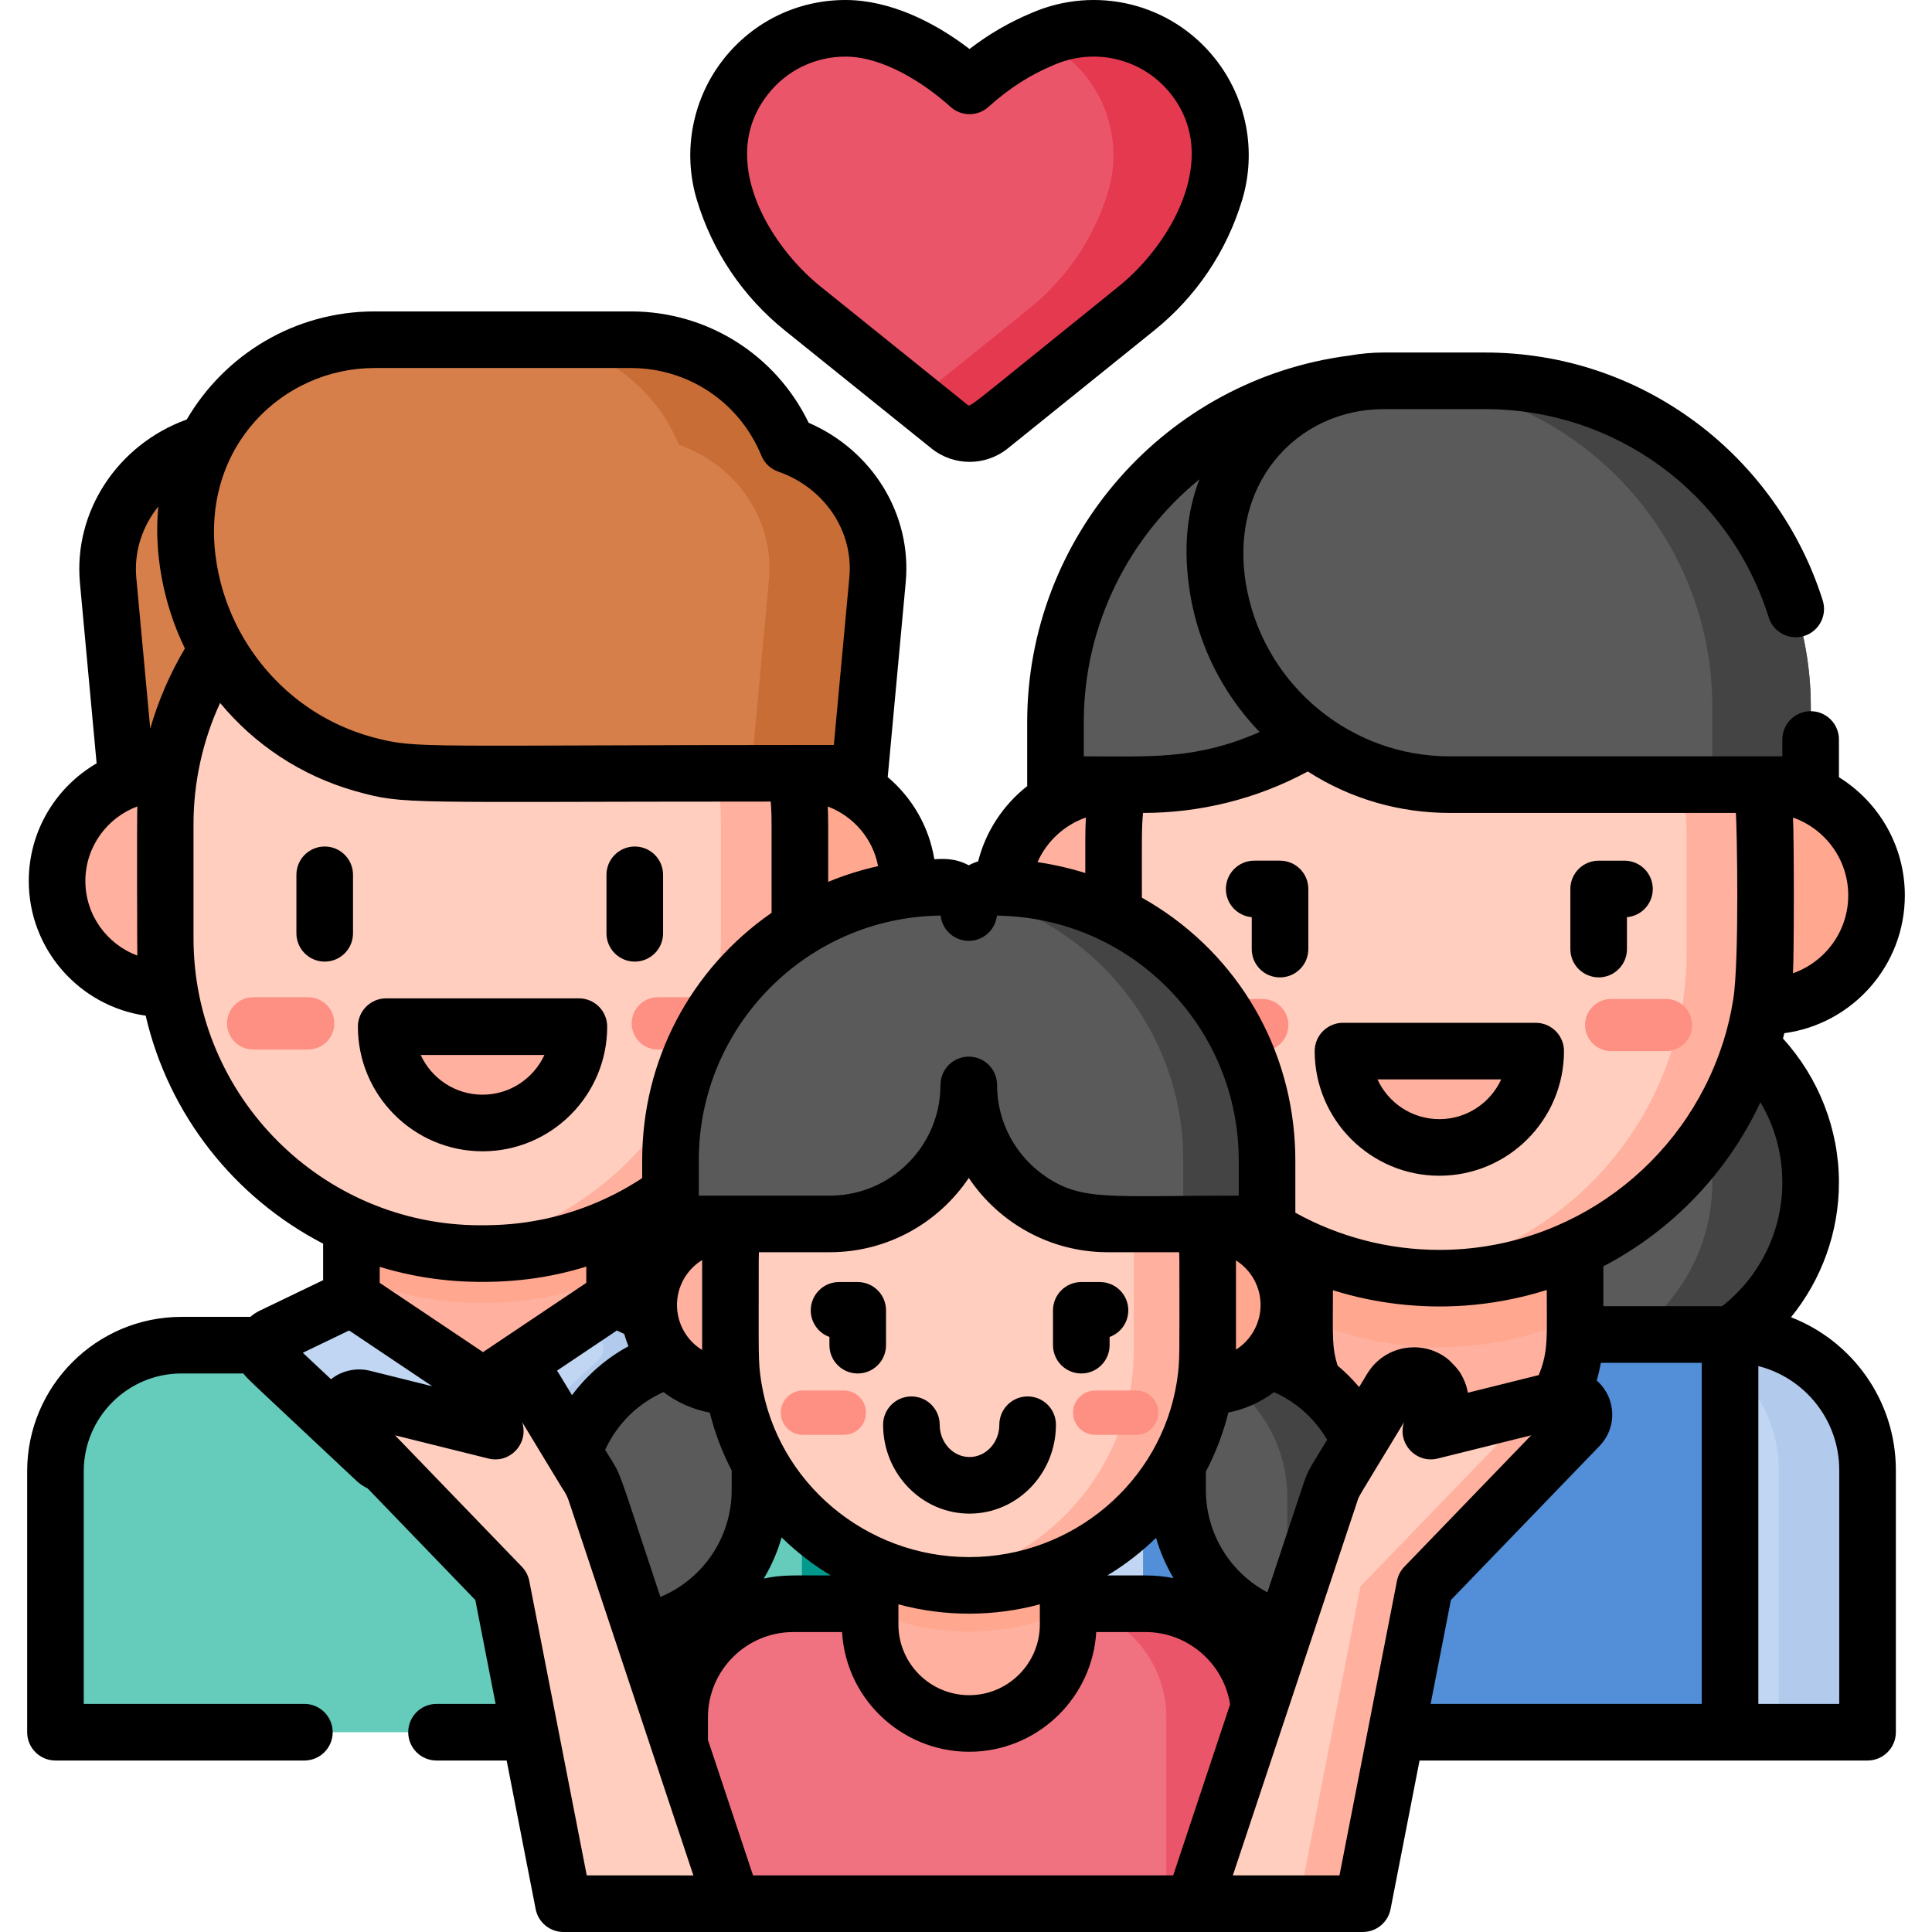 <svg width="100" height="100" viewBox="0 0 100 100" fill="none" xmlns="http://www.w3.org/2000/svg">
<g clip-path="url(#clip0)">
<path d="M21.896 22.646H12.696C8.513 22.646 5.23 26.067 5.597 30.043L7.145 46.794H21.896V22.646Z" fill="#D77F4A"/>
<path d="M40.348 69.625C39.095 69.625 10.865 69.625 9.603 69.625H9.397C5.792 69.625 2.871 72.547 2.871 76.151V89.659H47.131V76.151C47.131 72.78 44.531 69.625 40.348 69.625Z" fill="#65CCBB"/>
<path d="M18.191 69.625C18.236 73.349 21.267 76.354 25.001 76.354C28.735 76.354 31.765 73.349 31.81 69.625H18.191Z" fill="#82AEE3"/>
<path d="M25.001 71.749L18.189 67.181L14.067 69.167C13.609 69.388 13.514 70 13.886 70.349L19.461 75.585C19.729 75.837 20.144 75.848 20.425 75.611L25.001 71.749Z" fill="#C0D6F2"/>
<path d="M25.001 71.749L31.812 67.181L35.935 69.167C36.393 69.388 36.487 70 36.116 70.349L30.541 75.585C30.273 75.837 29.858 75.848 29.577 75.611L25.001 71.749Z" fill="#C0D6F2"/>
<path d="M31.812 53.235H18.189V67.181L25.001 71.749L31.812 67.181V53.235Z" fill="#FFB09E"/>
<path d="M40.348 69.625C40.018 69.625 37.813 69.625 34.725 69.625C38.908 69.625 41.508 72.78 41.508 76.151V89.659H47.131V76.151C47.131 72.78 44.531 69.625 40.348 69.625Z" fill="#01998D"/>
<path d="M35.935 69.167L31.812 67.181L29.675 68.614L30.823 69.167C31.281 69.388 31.376 70 31.005 70.349L27.378 73.755L29.577 75.611C29.858 75.848 30.273 75.837 30.541 75.585L36.116 70.349C36.487 70 36.393 69.388 35.935 69.167Z" fill="#B2CAEC"/>
<path d="M18.189 66.014C20.229 66.93 22.489 67.441 24.869 67.441H25.083C27.482 67.441 29.761 66.923 31.812 65.993V52.724H18.189V66.014Z" fill="#FFA78F"/>
<path d="M16.951 51.177H8.53C5.451 51.177 2.954 48.68 2.954 45.6C2.954 42.52 5.451 40.024 8.53 40.024H16.951V51.177Z" fill="#FFB09E"/>
<path d="M33 40.024H41.411C44.491 40.024 46.987 42.52 46.987 45.6C46.987 48.68 44.491 51.176 41.411 51.176H33V40.024Z" fill="#FFA78F"/>
<path d="M25.084 64.885H24.87C15.857 64.885 8.551 57.579 8.551 48.566V42.634C8.551 33.622 15.857 26.316 24.87 26.316H25.084C34.096 26.316 41.402 33.622 41.402 42.634V48.566C41.402 57.579 34.096 64.885 25.084 64.885Z" fill="#FFCEBF"/>
<path d="M25.084 26.316H24.87C24.214 26.316 23.568 26.355 22.932 26.431C31.031 27.389 37.313 34.277 37.313 42.634V48.566C37.313 56.923 31.031 63.811 22.932 64.77C23.568 64.845 24.214 64.885 24.87 64.885H25.084C34.096 64.885 41.402 57.579 41.402 48.566V42.634C41.402 33.621 34.096 26.316 25.084 26.316Z" fill="#FFB09E"/>
<path d="M36.898 54.322H34.049C33.302 54.322 32.696 53.716 32.696 52.969C32.696 52.222 33.302 51.617 34.049 51.617H36.898C37.645 51.617 38.25 52.222 38.25 52.969C38.25 53.716 37.645 54.322 36.898 54.322Z" fill="#FE8F83"/>
<path d="M15.953 54.322H13.104C12.357 54.322 11.751 53.716 11.751 52.969C11.751 52.222 12.356 51.617 13.104 51.617H15.952C16.699 51.617 17.305 52.222 17.305 52.969C17.305 53.716 16.699 54.322 15.953 54.322Z" fill="#FE8F83"/>
<path d="M40.764 23.027C39.457 19.834 36.321 17.584 32.657 17.584H19.381C13.981 17.584 9.604 21.962 9.604 27.362C9.604 34.231 15.074 39.818 21.896 40.014V40.024H44.496L45.422 30.013C45.714 26.855 43.701 24.049 40.764 23.027Z" fill="#D77F4A"/>
<path d="M40.764 23.027C39.457 19.834 36.321 17.584 32.657 17.584H27.034C30.698 17.584 33.834 19.834 35.141 23.027C38.078 24.049 40.091 26.855 39.799 30.013L38.873 40.024H44.496L45.422 30.013C45.714 26.855 43.701 24.049 40.764 23.027Z" fill="#C86D36"/>
<path d="M29.963 53.139C29.963 55.894 27.731 58.127 24.976 58.127C22.222 58.127 19.989 55.894 19.989 53.139H29.963Z" fill="#FFB09E"/>
<path d="M84.131 70.805C78.831 70.805 74.535 66.509 74.535 61.209C74.535 55.909 78.831 51.613 84.131 51.613C89.431 51.613 93.727 55.909 93.727 61.209C93.727 66.509 89.431 70.805 84.131 70.805Z" fill="#5A5A5A"/>
<path d="M84.131 51.613C83.248 51.613 82.393 51.735 81.581 51.958C85.643 53.075 88.627 56.792 88.627 61.209C88.627 65.626 85.643 69.343 81.581 70.46C82.393 70.683 83.248 70.805 84.131 70.805C89.431 70.805 93.727 66.509 93.727 61.209C93.727 55.909 89.431 51.613 84.131 51.613Z" fill="#444444"/>
<path d="M96.664 89.659H52.046V76.089C52.046 72.214 55.188 69.073 59.063 69.073H89.647C93.522 69.073 96.664 72.214 96.664 76.089V89.659Z" fill="#C0D6F2"/>
<path d="M89.647 69.073H85.058C88.933 69.073 92.074 72.214 92.074 76.089V89.659H96.664V76.089C96.664 72.214 93.522 69.073 89.647 69.073Z" fill="#B2CAEC"/>
<path d="M59.164 69.073H89.547V89.659H59.164V69.073Z" fill="#528FD8"/>
<path d="M74.535 76.073C70.669 76.073 67.536 72.94 67.536 69.074V52.23H81.534V69.074C81.534 72.94 78.4 76.073 74.535 76.073Z" fill="#FFB09E"/>
<path d="M67.535 68.221C69.662 69.189 72.025 69.729 74.514 69.729C77.019 69.729 79.397 69.182 81.534 68.202V52.23H67.535V68.221Z" fill="#FFA78F"/>
<path d="M66.263 52.079H57.613C54.447 52.079 51.88 49.512 51.88 46.345C51.88 43.179 54.447 40.612 57.613 40.612H66.263V52.079Z" fill="#FFB09E"/>
<path d="M82.754 40.612H91.405C94.571 40.612 97.138 43.179 97.138 46.345C97.138 49.511 94.571 52.078 91.405 52.078H82.754V40.612Z" fill="#FFA78F"/>
<path d="M74.515 66.16C65.2 66.16 57.648 58.609 57.648 49.294V43.406C57.648 34.091 65.2 26.54 74.515 26.54C83.83 26.54 91.381 34.091 91.381 43.406V49.294C91.381 58.609 83.83 66.16 74.515 66.16Z" fill="#FFCEBF"/>
<path d="M74.515 26.54C73.736 26.54 72.97 26.594 72.22 26.696C80.449 27.816 86.791 34.87 86.791 43.406V49.294C86.791 57.83 80.449 64.884 72.22 66.004C72.97 66.106 73.736 66.16 74.515 66.16C83.83 66.16 91.381 58.609 91.381 49.294V43.406C91.381 34.091 83.83 26.54 74.515 26.54Z" fill="#FFB09E"/>
<path d="M74.515 66.16C65.2 66.16 57.648 58.609 57.648 49.294V43.406C57.648 34.091 65.2 26.54 74.515 26.54C83.83 26.54 91.381 34.091 91.381 43.406V49.294C91.381 58.609 83.83 66.16 74.515 66.16Z" fill="#FFCEBF"/>
<path d="M74.514 26.54C73.824 26.54 73.143 26.582 72.475 26.663C80.828 27.67 87.301 34.782 87.301 43.406V49.294C87.301 57.918 80.828 65.03 72.475 66.037C73.143 66.118 73.824 66.16 74.514 66.16C83.829 66.16 91.381 58.609 91.381 49.294V43.406C91.381 34.091 83.829 26.54 74.514 26.54Z" fill="#FFB09E"/>
<path d="M59.196 40.612H54.641V37.385C54.641 27.624 62.553 19.711 72.315 19.711H72.364C74.173 19.711 75.639 21.178 75.639 22.987V24.169C75.639 33.25 68.278 40.612 59.196 40.612Z" fill="#5A5A5A"/>
<path d="M93.727 40.612H75.039C68.327 40.612 62.886 35.171 62.886 28.459C62.886 23.628 66.803 19.711 71.634 19.711H76.861C86.176 19.711 93.727 27.262 93.727 36.578V40.612Z" fill="#5A5A5A"/>
<path d="M76.861 19.711H71.761C81.076 19.711 88.627 27.263 88.627 36.578V40.612H93.727V36.578C93.727 27.263 86.176 19.711 76.861 19.711Z" fill="#444444"/>
<path d="M86.233 54.405H83.391C82.646 54.405 82.042 53.801 82.042 53.055C82.042 52.31 82.646 51.706 83.391 51.706H86.233C86.978 51.706 87.583 52.31 87.583 53.055C87.583 53.801 86.978 54.405 86.233 54.405Z" fill="#FE8F83"/>
<path d="M65.337 54.405H62.495C61.75 54.405 61.145 53.801 61.145 53.055C61.145 52.31 61.75 51.706 62.495 51.706H65.337C66.082 51.706 66.686 52.31 66.686 53.055C66.686 53.801 66.082 54.405 65.337 54.405Z" fill="#FE8F83"/>
<path d="M79.487 54.404C79.487 57.159 77.254 59.392 74.5 59.392C71.746 59.392 69.513 57.159 69.513 54.404H79.487Z" fill="#FFB09E"/>
<path d="M49.132 22.07C49.749 22.567 50.628 22.566 51.244 22.07L58.827 15.961C60.757 14.405 62.174 12.303 62.891 9.93C63.512 7.874 63.088 5.645 61.757 3.96C59.914 1.628 56.733 0.825 54.004 2.003C52.518 2.62 51.313 3.426 50.183 4.445C49.057 3.43 47.852 2.622 46.361 2.003C43.632 0.825 40.452 1.628 38.608 3.96C37.277 5.645 36.853 7.874 37.474 9.93C38.191 12.303 39.608 14.405 41.538 15.961L49.132 22.07Z" fill="#EB5569"/>
<path d="M61.757 3.96C59.914 1.628 56.733 0.825 54.004 2.003C53.946 2.027 53.891 2.054 53.833 2.079C54.742 2.501 55.564 3.134 56.217 3.96C57.548 5.645 57.972 7.874 57.351 9.93C56.634 12.303 55.217 14.405 53.287 15.961L47.416 20.69L49.132 22.07C49.749 22.567 50.628 22.566 51.244 22.07L58.827 15.961C60.758 14.405 62.174 12.303 62.891 9.93C63.512 7.874 63.088 5.645 61.757 3.96Z" fill="#E53950"/>
<path d="M41.661 83.009H41.062C37.813 83.009 35.178 85.644 35.178 88.893V98.535H65.186V88.893C65.186 85.644 62.552 83.009 59.302 83.009H41.661Z" fill="#F07281"/>
<path d="M59.303 83.009H54.483C57.733 83.009 60.367 85.644 60.367 88.893V98.535H65.186V88.893C65.186 85.644 62.552 83.009 59.303 83.009Z" fill="#EB5569"/>
<path d="M50.163 89.206C47.332 89.206 45.038 86.912 45.038 84.081V71.748H55.287V84.081C55.287 86.912 52.993 89.206 50.163 89.206Z" fill="#FFB09E"/>
<path d="M45.038 83.352C46.598 84.055 48.331 84.45 50.158 84.45C51.989 84.45 53.725 84.054 55.287 83.348V71.748H45.038V83.352Z" fill="#FFA78F"/>
<path d="M68.409 84.581H70.97V77.529C70.97 73.41 67.632 70.071 63.513 70.071H60.952V77.124C60.952 81.243 64.29 84.581 68.409 84.581Z" fill="#5A5A5A"/>
<path d="M63.513 70.071H60.952V70.286C64.213 71.083 66.633 74.022 66.633 77.529V84.367C67.203 84.506 67.797 84.581 68.409 84.581H70.97V77.529C70.97 73.41 67.632 70.071 63.513 70.071Z" fill="#444444"/>
<path d="M31.878 84.581H29.317V77.529C29.317 73.41 32.656 70.071 36.775 70.071H39.336V77.124C39.336 81.243 35.997 84.581 31.878 84.581Z" fill="#5A5A5A"/>
<path d="M44.126 71.748H37.774C35.455 71.748 33.575 69.868 33.575 67.549C33.575 65.23 35.455 63.35 37.774 63.35H44.126V71.748Z" fill="#FFB09E"/>
<path d="M56.162 63.35H62.514C64.833 63.35 66.713 65.23 66.713 67.549C66.713 69.868 64.832 71.748 62.514 71.748H56.162V63.35Z" fill="#FFA78F"/>
<path d="M50.159 53.046C43.338 53.046 37.808 58.507 37.808 65.244V66.069V69.862C37.808 76.599 43.338 82.06 50.159 82.06C56.98 82.06 62.509 76.599 62.509 69.862V65.244C62.509 58.507 56.98 53.046 50.159 53.046Z" fill="#FFCEBF"/>
<path d="M50.159 53.046C49.508 53.046 48.87 53.096 48.247 53.192C54.16 54.1 58.685 59.15 58.685 65.244V69.862C58.685 75.956 54.16 81.006 48.247 81.914C48.87 82.01 49.508 82.06 50.159 82.06C56.98 82.06 62.51 76.599 62.51 69.862V65.244C62.51 58.507 56.98 53.046 50.159 53.046Z" fill="#FFB09E"/>
<path d="M43.676 74.268H41.56C40.927 74.268 40.413 73.754 40.413 73.12C40.413 72.487 40.927 71.973 41.56 71.973H43.676C44.31 71.973 44.823 72.487 44.823 73.12C44.823 73.754 44.31 74.268 43.676 74.268Z" fill="#FE8F83"/>
<path d="M58.805 74.268H56.689C56.055 74.268 55.541 73.754 55.541 73.12C55.541 72.487 56.055 71.973 56.689 71.973H58.805C59.438 71.973 59.952 72.487 59.952 73.12C59.952 73.754 59.438 74.268 58.805 74.268Z" fill="#FE8F83"/>
<path d="M51.453 45.924C50.73 45.924 50.144 46.51 50.144 47.233C50.144 46.51 49.558 45.924 48.835 45.924C41.031 45.924 34.705 52.25 34.705 60.053V63.35H42.95C46.923 63.35 50.144 60.13 50.144 56.157C50.144 60.13 53.365 63.35 57.338 63.35H65.583V60.053C65.583 52.25 59.257 45.924 51.453 45.924Z" fill="#5A5A5A"/>
<path d="M51.453 45.924C51.078 45.924 50.741 46.082 50.502 46.335C56.67 47.852 61.245 53.417 61.245 60.053V63.35H65.583V60.053C65.583 52.25 59.257 45.924 51.453 45.924Z" fill="#444444"/>
<path d="M80.904 72.372L74.064 74.072L74.46 73.059C74.681 72.493 74.501 71.849 74.018 71.48C73.374 70.987 72.445 71.163 72.024 71.856L69.382 76.217C69.166 76.524 68.991 76.863 68.87 77.229L61.781 98.535H70.538L73.745 82.11L81.742 73.824C81.899 73.661 81.986 73.444 81.986 73.218C81.986 72.651 81.454 72.235 80.904 72.372Z" fill="#FFCEBF"/>
<path d="M80.904 72.372L78.616 72.941C78.645 73.028 78.662 73.12 78.662 73.218C78.662 73.444 78.574 73.661 78.417 73.824L70.42 82.11L67.213 98.535H70.537L73.744 82.11L81.741 73.824C81.898 73.661 81.986 73.444 81.986 73.218C81.986 72.651 81.454 72.235 80.904 72.372Z" fill="#FFB09E"/>
<path d="M30.32 76.217L27.677 71.856C27.257 71.163 26.328 70.987 25.684 71.48C25.201 71.849 25.021 72.493 25.242 73.058L25.638 74.072L18.798 72.372C18.248 72.235 17.716 72.651 17.716 73.218C17.716 73.444 17.803 73.661 17.96 73.823L25.957 82.11L29.164 98.535H37.921L30.833 77.228C30.711 76.863 30.536 76.524 30.32 76.217Z" fill="#FFCEBF"/>
<path d="M82.746 50.59C83.555 50.59 84.21 49.934 84.21 49.125V47.473C84.96 47.409 85.548 46.78 85.548 46.014C85.548 45.205 84.892 44.549 84.083 44.549H82.746C81.936 44.549 81.281 45.205 81.281 46.014V49.125C81.281 49.934 81.936 50.59 82.746 50.59Z" fill="black"/>
<path d="M66.254 44.548H64.917C64.108 44.548 63.452 45.204 63.452 46.014C63.452 46.78 64.04 47.409 64.79 47.473V49.125C64.79 49.934 65.445 50.59 66.254 50.59C67.064 50.59 67.719 49.934 67.719 49.125V46.014C67.719 45.204 67.064 44.548 66.254 44.548Z" fill="black"/>
<path d="M68.048 54.404C68.048 57.962 70.943 60.856 74.5 60.856C78.058 60.856 80.952 57.962 80.952 54.404C80.952 53.596 80.296 52.94 79.487 52.94H69.513C68.704 52.94 68.048 53.596 68.048 54.404ZM77.703 55.869C77.146 57.082 75.92 57.927 74.5 57.927C73.08 57.927 71.854 57.082 71.297 55.869H77.703Z" fill="black"/>
<path d="M16.807 43.815C15.998 43.815 15.342 44.471 15.342 45.28V48.308C15.342 49.117 15.998 49.773 16.807 49.773C17.616 49.773 18.272 49.117 18.272 48.308V45.28C18.272 44.471 17.616 43.815 16.807 43.815Z" fill="black"/>
<path d="M32.856 49.773C33.665 49.773 34.321 49.117 34.321 48.308V45.28C34.321 44.471 33.665 43.815 32.856 43.815C32.047 43.815 31.391 44.471 31.391 45.28V48.308C31.391 49.117 32.047 49.773 32.856 49.773Z" fill="black"/>
<path d="M24.976 59.591C28.534 59.591 31.428 56.697 31.428 53.139C31.428 52.33 30.773 51.674 29.963 51.674H19.989C19.18 51.674 18.524 52.33 18.524 53.139C18.524 56.697 21.419 59.591 24.976 59.591ZM28.179 54.604C27.622 55.817 26.396 56.661 24.977 56.661C23.557 56.661 22.331 55.817 21.774 54.604H28.179Z" fill="black"/>
<path d="M40.62 17.102L48.213 23.212C49.368 24.14 51.014 24.136 52.163 23.21L59.745 17.101C61.915 15.353 63.487 13.02 64.293 10.353C65.059 7.814 64.513 5.087 62.906 3.052C60.587 0.118 56.682 -0.744 53.432 0.654C52.254 1.144 51.199 1.754 50.182 2.537C48.361 1.134 46.052 4.12962e-05 43.761 4.12962e-05C41.288 4.12962e-05 38.991 1.112 37.459 3.052C35.872 5.059 35.295 7.782 36.071 10.353C36.877 13.02 38.45 15.354 40.62 17.102ZM39.757 4.869C40.731 3.637 42.19 2.93 43.761 2.93C45.675 2.93 47.781 4.253 49.202 5.533C49.759 6.036 50.606 6.036 51.163 5.533C52.236 4.566 53.317 3.874 54.565 3.356C54.572 3.354 54.578 3.351 54.584 3.348C56.67 2.448 59.146 3.02 60.607 4.869C63.219 8.173 60.587 12.661 57.908 14.82C49.754 21.389 50.248 21.089 50.05 20.929L42.457 14.82C39.853 12.722 37.085 8.249 39.757 4.869Z" fill="black"/>
<path d="M92.703 68.18C94.286 66.232 95.183 63.78 95.183 61.209C95.183 58.451 94.135 55.784 92.287 53.756C92.31 53.663 92.333 53.571 92.355 53.478C95.872 53.008 98.594 49.989 98.594 46.346C98.594 43.765 97.229 41.499 95.183 40.228V38.276C95.183 37.467 94.528 36.811 93.718 36.811C92.909 36.811 92.253 37.467 92.253 38.276V39.148C91.829 39.148 91.561 39.148 91.141 39.148H75.031C69.939 39.148 65.587 35.542 64.567 30.64C64.563 30.621 64.559 30.601 64.555 30.581C63.449 25.114 67.102 21.176 71.625 21.176H76.852C83.618 21.176 89.525 25.509 91.549 31.958C91.791 32.73 92.614 33.159 93.385 32.917C94.157 32.675 94.587 31.853 94.344 31.081C93.201 27.438 90.877 24.169 87.802 21.875C84.619 19.501 80.833 18.246 76.852 18.246H71.625C71.021 18.246 70.43 18.302 69.854 18.403C60.338 19.621 53.167 27.774 53.167 37.385V40.612C53.167 40.637 53.169 40.662 53.17 40.687C51.938 41.654 51.025 43.016 50.628 44.585C50.459 44.637 50.297 44.705 50.143 44.788C49.416 44.397 48.81 44.457 48.36 44.471C48.085 42.775 47.204 41.282 45.946 40.22C45.948 40.199 45.952 40.179 45.954 40.158L46.879 30.147C47.205 26.627 45.162 23.316 41.856 21.882C40.152 18.36 36.608 16.119 32.656 16.119H19.381C15.24 16.119 11.618 18.37 9.667 21.712C6.094 23.006 3.795 26.469 4.138 30.176L5.001 39.511C2.903 40.732 1.489 43.003 1.489 45.6C1.489 49.147 4.125 52.088 7.541 52.571C8.728 57.711 12.151 62.005 16.725 64.371V66.261L13.431 67.847C13.258 67.931 13.099 68.038 12.956 68.161H9.396C4.99 68.161 1.406 71.745 1.406 76.151V89.659C1.406 90.468 2.061 91.124 2.871 91.124H15.755C16.564 91.124 17.22 90.468 17.22 89.659C17.22 88.85 16.564 88.194 15.755 88.194H4.335V76.151C4.335 73.361 6.606 71.09 9.396 71.09H12.598C12.791 71.362 12.702 71.247 18.459 76.654C18.631 76.815 18.836 76.949 19.027 77.038L24.602 82.816L25.652 88.194H22.594C21.785 88.194 21.129 88.85 21.129 89.659C21.129 90.468 21.785 91.124 22.594 91.124H26.224L27.726 98.816C27.86 99.504 28.463 100 29.164 100H70.537C71.238 100 71.84 99.504 71.975 98.816L73.476 91.124H96.664C97.473 91.124 98.129 90.468 98.129 89.659V76.089C98.129 72.49 95.874 69.409 92.703 68.18ZM73.191 69.735C73.109 69.735 73.028 69.739 72.947 69.746C72.932 69.747 72.918 69.749 72.903 69.751C72.124 69.828 71.423 70.219 70.948 70.84C70.941 70.849 70.935 70.858 70.928 70.866C70.873 70.94 70.82 71.017 70.771 71.097L70.348 71.795C70.009 71.391 69.635 71.018 69.231 70.681C68.93 69.69 68.991 69.191 68.991 66.781C71.188 67.475 73.554 67.74 75.835 67.576C77.204 67.478 78.672 67.21 80.06 66.768C80.06 69.216 80.152 69.934 79.645 71.175L77.543 71.698L75.977 72.087C75.917 71.744 75.794 71.415 75.617 71.117C75.489 70.881 75.105 70.474 74.885 70.301C74.392 69.931 73.807 69.735 73.191 69.735ZM60.724 97.07H38.977L36.744 90.358L36.643 90.054V88.893C36.643 86.457 38.625 84.475 41.062 84.475H43.584C43.798 88.097 46.909 90.842 50.495 90.663C53.847 90.495 56.544 87.808 56.741 84.475H59.302C61.476 84.475 63.342 86.098 63.669 88.22L62.803 90.822L60.724 97.07ZM18.07 68.865L22.375 71.752L19.151 70.951C18.423 70.77 17.667 70.957 17.133 71.389L15.674 70.019L18.07 68.865ZM50.144 60.97C51.699 63.287 54.343 64.815 57.337 64.815H61.035C61.035 64.817 61.035 64.819 61.035 64.82C61.041 64.962 61.044 65.103 61.044 65.244C61.044 70.265 61.077 70.415 60.928 71.421C60.923 71.45 60.92 71.479 60.916 71.507C60.101 76.713 55.515 80.595 50.158 80.595C44.828 80.595 40.221 76.743 39.4 71.507C39.235 70.45 39.272 70.225 39.272 65.244C39.272 65.103 39.275 64.962 39.281 64.82C39.281 64.819 39.281 64.817 39.281 64.815H42.949C45.944 64.815 48.588 63.287 50.144 60.97ZM53.701 44.623C54.179 43.545 55.092 42.703 56.207 42.314C56.166 43.006 56.175 43.437 56.175 45.188C55.452 44.959 54.542 44.745 53.701 44.623ZM67.479 76.766L65.599 82.419C63.674 81.397 62.416 79.376 62.416 77.124V76.168C62.925 75.202 63.321 74.16 63.58 73.111C64.403 72.956 65.235 72.594 65.943 72.056C66.369 72.246 66.755 72.475 67.106 72.739C67.106 72.739 67.106 72.739 67.107 72.739C67.715 73.196 68.227 73.763 68.621 74.402C68.637 74.429 68.655 74.454 68.671 74.481C68.68 74.495 68.687 74.51 68.695 74.524C67.886 75.858 67.717 76.049 67.479 76.766ZM53.822 84.082C53.822 86.1 52.181 87.742 50.162 87.742C48.144 87.742 46.502 86.1 46.502 84.082V83.04C48.937 83.703 51.518 83.666 53.822 83.038V84.082ZM31.322 75.043C31.974 73.641 33.051 72.629 34.342 72.054C35.019 72.569 35.843 72.951 36.739 73.117C36.989 74.128 37.37 75.148 37.871 76.108V77.124C37.871 79.585 36.377 81.746 34.182 82.657C31.739 75.314 32.256 76.585 31.322 75.043ZM36.343 65.244V69.875C35.593 69.414 35.154 68.658 35.061 67.874C35.06 67.866 35.058 67.859 35.057 67.852C34.937 66.766 35.464 65.761 36.343 65.22C36.343 65.228 36.343 65.236 36.343 65.244ZM32.312 69.048C32.372 69.264 32.444 69.476 32.528 69.682C31.348 70.32 30.345 71.219 29.607 72.214L28.93 71.097C28.916 71.074 28.9 71.052 28.886 71.029C28.867 71.001 28.85 70.972 28.831 70.944L31.931 68.865L32.312 69.048ZM40.456 79.577C41.223 80.326 42.076 80.988 43.001 81.545C40.914 81.545 40.464 81.508 39.533 81.706C39.929 81.045 40.241 80.33 40.456 79.577ZM63.974 65.238C64.739 65.724 65.248 66.578 65.248 67.549C65.248 68.424 64.81 69.327 63.974 69.856V65.244C63.974 65.242 63.974 65.24 63.974 65.238ZM59.837 79.599C60.05 80.334 60.354 81.034 60.74 81.683C60.275 81.593 59.794 81.545 59.302 81.545H57.315C58.232 80.994 59.077 80.338 59.837 79.599ZM82.99 65.545C86.571 63.674 89.422 60.682 91.117 57.054C91.859 58.295 92.253 59.716 92.253 61.209C92.253 63.715 91.098 66.07 89.138 67.608H82.99L82.99 65.545ZM92.805 50.375C92.863 49.415 92.862 43.275 92.805 42.316C94.468 42.899 95.665 44.485 95.665 46.345C95.664 48.205 94.468 49.792 92.805 50.375ZM89.849 42.077C89.9 42.684 90.038 49.684 89.712 51.731C89.597 52.455 89.432 53.163 89.219 53.85C89.205 53.895 89.188 53.94 89.174 53.985C87.162 60.259 81.292 64.694 74.506 64.694C71.856 64.694 69.287 64.012 67.047 62.769C67.047 59.925 67.055 59.78 67.022 59.183C66.731 53.835 63.775 49.086 59.104 46.463C59.104 43.281 59.085 42.98 59.162 42.077C62.084 42.077 65.02 41.374 67.691 39.932C69.945 41.38 72.483 42.077 75.031 42.077H89.849ZM56.096 39.148V37.385C56.096 32.357 58.413 27.8 62.084 24.807C61.539 26.234 61.357 27.671 61.43 29.151C61.431 29.179 61.434 29.207 61.436 29.235C61.618 32.517 62.947 35.555 65.2 37.889C61.904 39.332 59.587 39.148 56.096 39.148ZM50.144 48.698C50.9 48.698 51.522 48.125 51.6 47.389C51.677 47.39 51.754 47.396 51.831 47.398C51.835 47.398 51.839 47.399 51.843 47.399C58.435 47.598 63.731 52.839 64.096 59.336C64.098 59.38 64.101 59.424 64.103 59.468C64.112 59.662 64.118 59.857 64.118 60.053V61.885C57.441 61.885 56.022 62.18 54.136 60.905C52.612 59.875 51.608 58.131 51.608 56.156C51.608 55.347 50.953 54.691 50.144 54.691C49.334 54.691 48.679 55.347 48.679 56.156C48.679 57.933 47.865 59.524 46.592 60.575C46.521 60.634 46.449 60.691 46.375 60.746C46.228 60.856 46.075 60.959 45.918 61.055C45.052 61.582 44.035 61.885 42.95 61.885C41.558 61.885 37.687 61.885 36.169 61.885C36.169 60.81 36.169 61.082 36.169 60.053C36.169 53.136 41.757 47.469 48.687 47.39C48.765 48.125 49.387 48.698 50.144 48.698ZM42.866 45.644C42.866 42.604 42.873 42.327 42.844 41.746C44.174 42.243 45.18 43.408 45.45 44.831C44.668 45.003 43.735 45.283 42.866 45.644ZM19.381 19.049H32.657C35.631 19.049 38.281 20.828 39.408 23.582C39.567 23.971 39.886 24.273 40.282 24.411C42.67 25.241 44.184 27.49 43.963 29.878L43.16 38.559C21.726 38.559 21.632 38.772 19.382 38.183C16.516 37.429 14.055 35.56 12.535 32.898C12.535 32.898 12.535 32.898 12.535 32.898C11.815 31.637 11.35 30.246 11.163 28.811C11.162 28.808 11.162 28.805 11.161 28.803C10.418 23.082 14.662 19.049 19.381 19.049ZM8.195 26.216C7.962 28.538 8.427 31.227 9.571 33.563C8.793 34.871 8.18 36.302 7.776 37.714L7.055 29.907C6.93 28.552 7.365 27.245 8.195 26.216ZM4.419 45.6C4.419 43.819 5.558 42.311 7.109 41.744C7.079 42.34 7.101 49.311 7.108 49.458C5.54 48.878 4.419 47.368 4.419 45.6ZM10.016 48.566V42.634C10.016 40.509 10.493 38.321 11.393 36.384C13.173 38.54 15.584 40.141 18.324 40.928C18.357 40.938 18.39 40.947 18.424 40.956C20.964 41.666 20.836 41.489 39.892 41.489C39.95 42.251 39.937 42.158 39.937 47.247C35.708 50.181 33.239 54.924 33.239 60.053V60.979C31.771 61.947 30.073 62.683 28.271 63.077C28.211 63.09 28.15 63.102 28.089 63.114C26.891 63.36 25.908 63.42 24.869 63.42C16.665 63.42 10.016 56.737 10.016 48.566ZM21.308 65.991C22.267 66.186 23.269 66.306 24.283 66.339C26.382 66.407 28.363 66.174 30.347 65.558V66.4L25.001 69.985L19.654 66.4V65.573C20.185 65.736 20.723 65.87 21.266 65.982C21.28 65.985 21.294 65.988 21.308 65.991ZM35.178 97.07H30.37L27.395 81.829C27.341 81.552 27.207 81.296 27.011 81.093C26.35 80.408 21.11 74.978 20.448 74.292C23.477 75.045 20.626 74.336 25.284 75.494C26.378 75.765 27.347 74.752 27.045 73.676C27.039 73.655 27.035 73.633 27.028 73.611C28.7 76.371 28.268 75.658 29.067 76.976C29.085 77.005 29.103 77.033 29.122 77.061C29.261 77.257 29.369 77.47 29.442 77.691L35.889 97.071H35.178V97.07ZM69.331 97.07H63.812L70.259 77.691C70.352 77.409 70.161 77.757 72.673 73.611C72.311 74.703 73.296 75.771 74.417 75.493L79.254 74.291L72.69 81.093C72.494 81.296 72.36 81.552 72.306 81.829L69.331 97.07ZM74.049 88.194L75.099 82.816L82.794 74.841C83.348 74.268 83.594 73.435 83.363 72.596C83.356 72.568 83.349 72.539 83.341 72.512C83.219 72.127 82.975 71.74 82.648 71.456C82.73 71.175 82.831 70.718 82.862 70.538H88.082V88.195H74.049V88.194ZM95.199 88.194H91.012V70.708C93.415 71.317 95.199 73.499 95.199 76.089V88.194Z" fill="black"/>
<path d="M50.182 78.345C52.648 78.345 54.655 76.281 54.655 73.744C54.655 72.935 53.999 72.279 53.19 72.279C52.381 72.279 51.725 72.935 51.725 73.744C51.725 74.665 51.033 75.415 50.182 75.415C49.331 75.415 48.639 74.665 48.639 73.744C48.639 72.935 47.983 72.279 47.174 72.279C46.365 72.279 45.709 72.935 45.709 73.744C45.709 76.281 47.716 78.345 50.182 78.345Z" fill="black"/>
<path d="M55.968 71.091C56.777 71.091 57.433 70.435 57.433 69.626V69.201C57.997 68.997 58.4 68.457 58.4 67.823C58.4 67.013 57.744 66.358 56.935 66.358H55.968C55.159 66.358 54.503 67.013 54.503 67.823V69.626C54.503 70.435 55.159 71.091 55.968 71.091Z" fill="black"/>
<path d="M41.964 67.823C41.964 68.457 42.367 68.997 42.931 69.201V69.626C42.931 70.435 43.586 71.091 44.395 71.091C45.205 71.091 45.86 70.435 45.86 69.626V67.823C45.86 67.014 45.205 66.358 44.395 66.358H43.429C42.62 66.358 41.964 67.014 41.964 67.823Z" fill="black"/>
</g>
<defs>
<clipPath id="clip0">
<rect width="100" height="100" fill="white"/>
</clipPath>
</defs>
</svg>
